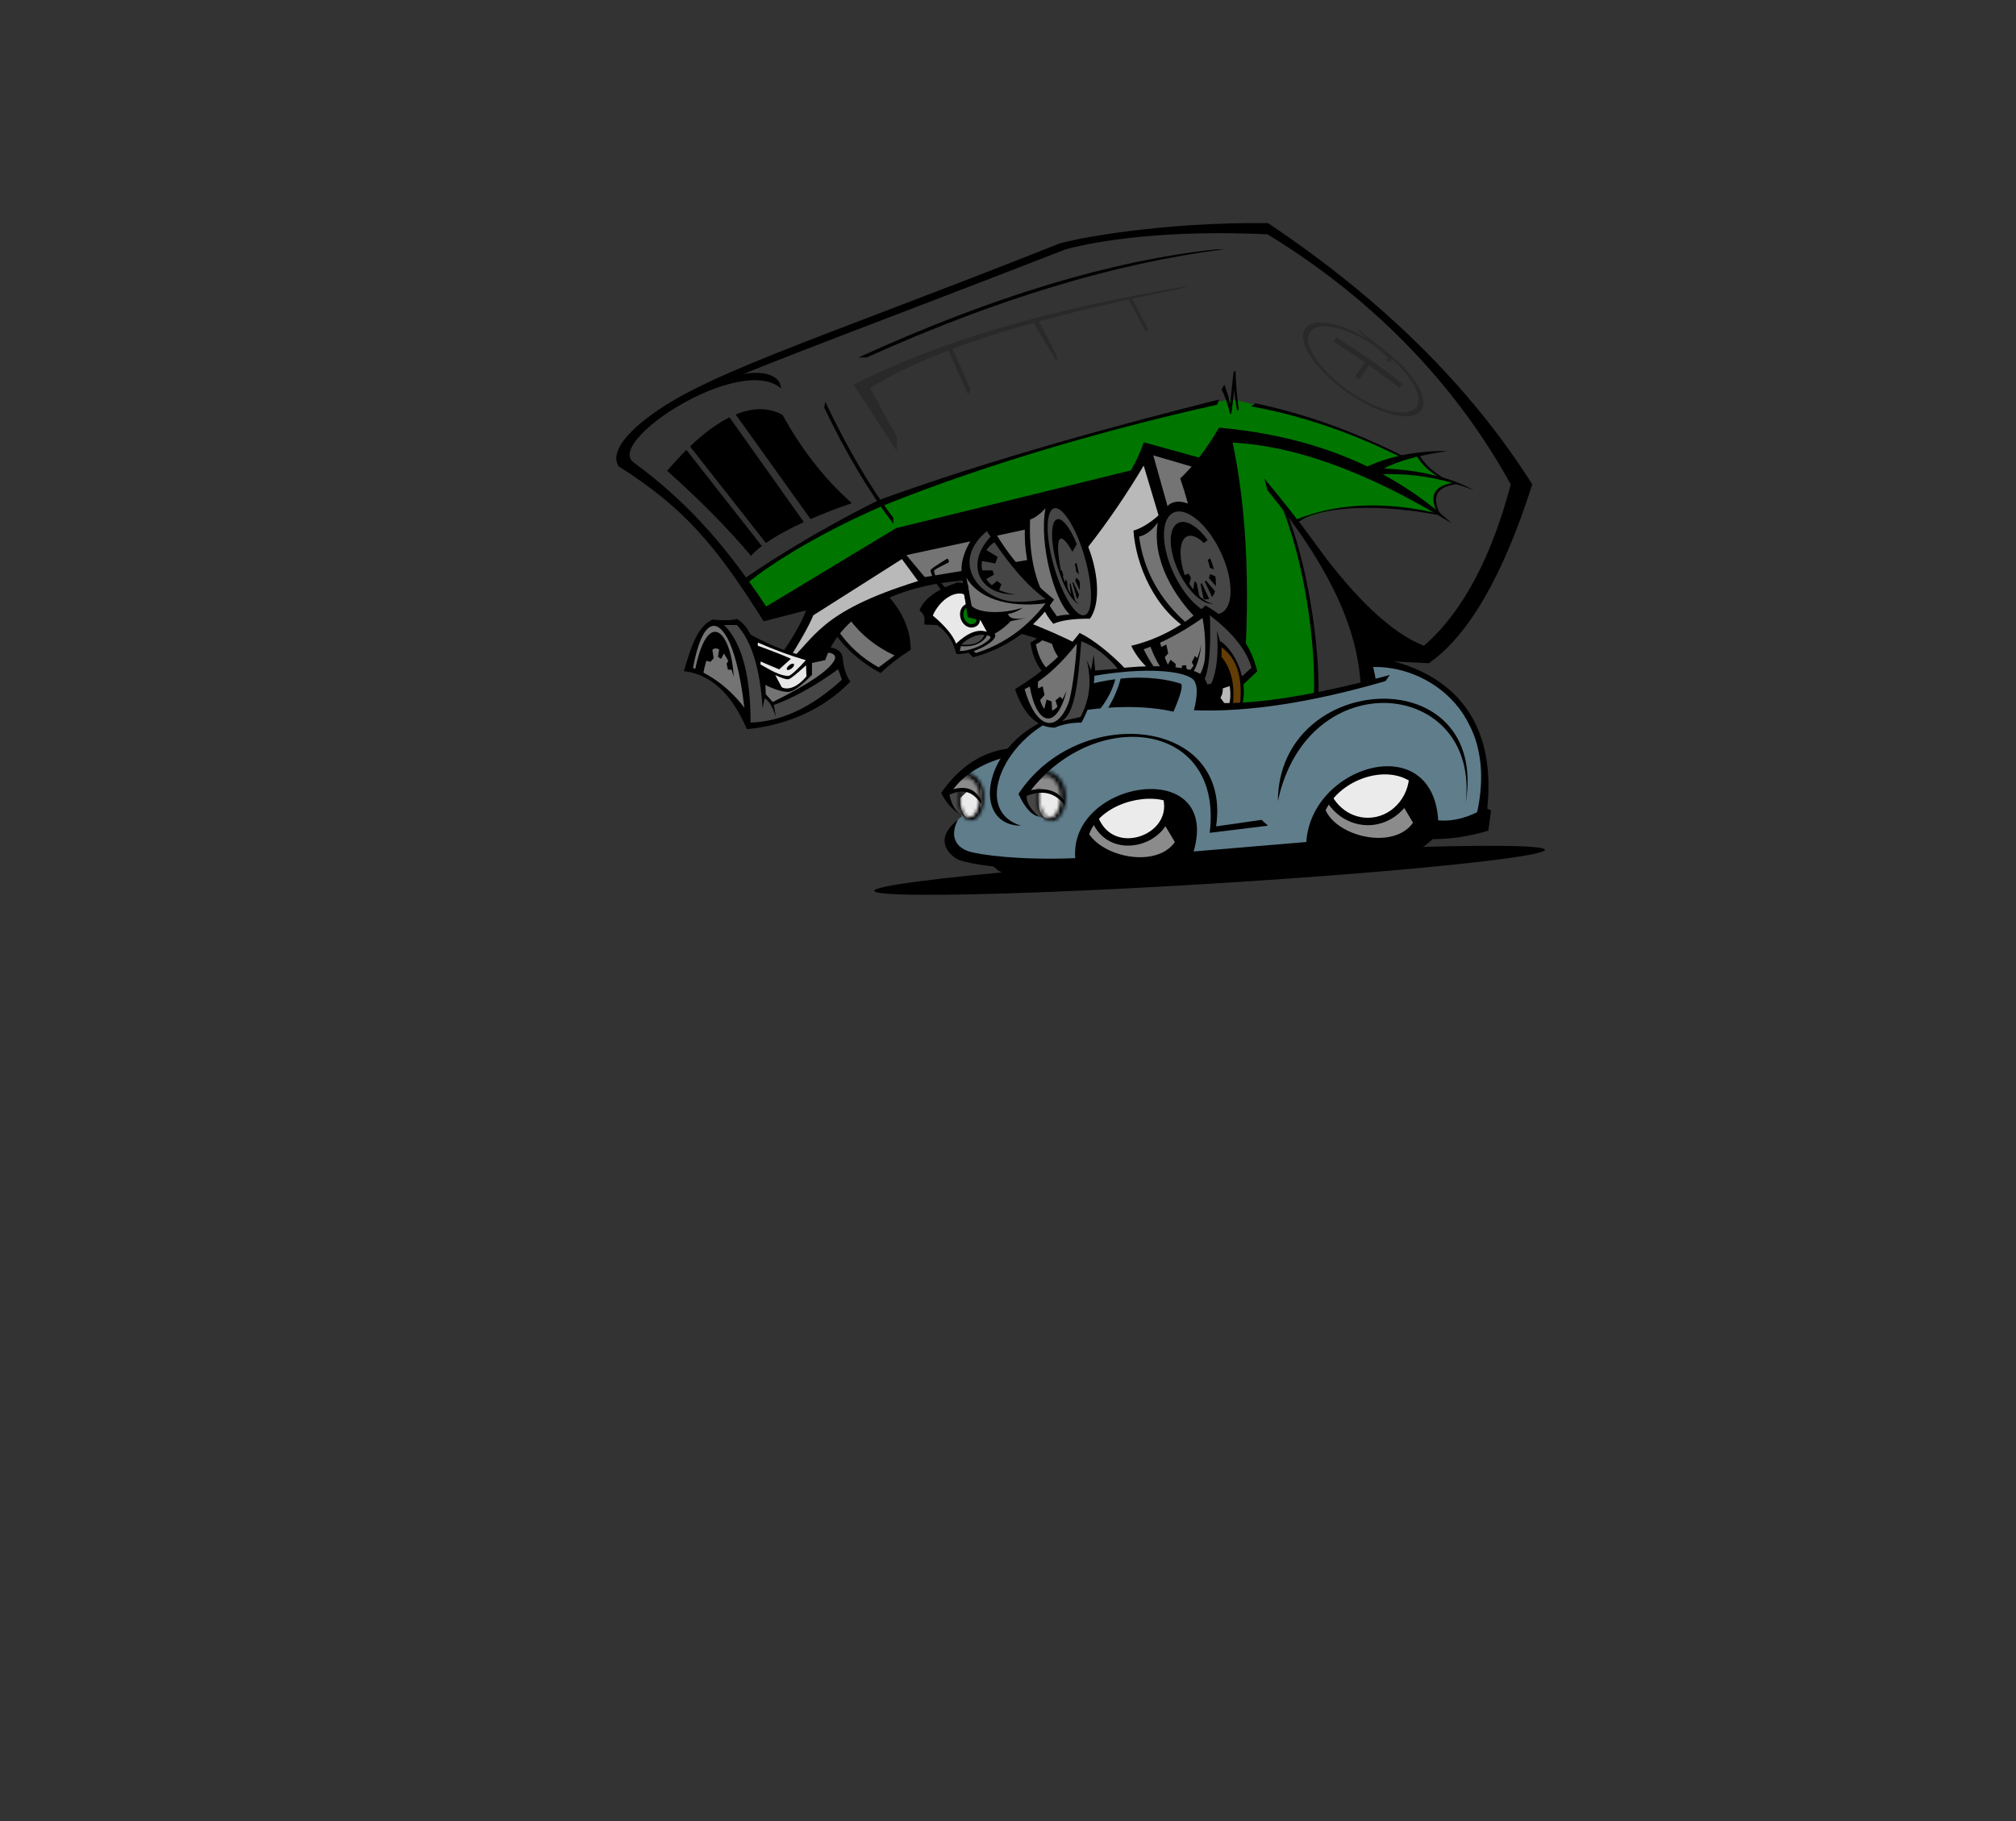 <svg xmlns="http://www.w3.org/2000/svg" xmlns:xlink="http://www.w3.org/1999/xlink" style="isolation:isolate" viewBox="0 0 600 542" width="600" height="542"
>

<rect x="0" y="0" width="600" height="542" fill="#333333" stroke="none"/>

<style>
    :root {
        /*
        --car-color: #909;
        */
    }
</style>
<g>

<g id="train group??">
    
<g>

<path d=" M 248.293 188.246 C 251.641 193.098 256.237 197.12 262.066 200.298 C 264.759 197.769 267.207 195.831 271.051 193.366 C 271.019 187.671 268.791 182.348 264.353 177.381 C 256.318 179.805 251.52 183.063 248.293 188.246 Z " fill="rgb(0,0,0)"/>

<path d=" M 262.931 178.112 C 266.679 182.954 268.679 187.29 269.097 189.151 C 270.824 196.836 263.006 194.178 254.064 182.682 C 257.181 180.724 260.141 179.205 262.931 178.112 Z " fill="rgb(0,0,0)"/>

<path d=" M 252.844 184.286 L 249.41 187.638 C 252.579 192.245 256.616 195.902 261.509 198.596 L 266.24 195.062 C 260.658 192.46 256.197 188.872 252.844 184.286 Z " fill="rgb(116,116,116)"/>

</g>

<path d=" M 203.515 199.721 C 205.753 192.51 207.459 186.413 212.125 184.363 C 214.975 184.703 217.377 184.66 219.318 184.219 C 222.621 185.908 224.793 190.976 226.696 197.803 C 241.216 191.751 249.693 190.94 250.769 195.476 C 251.06 198.44 251.621 200.931 253.092 202.818 C 244.52 211.762 232.909 216.007 222.284 216.999 C 217.744 206.396 211.492 200.641 203.515 199.721 Z " fill="rgb(0,0,0)"/>

<path d=" M 206.251 198.77 C 212.219 201.152 217.314 205.095 221.523 210.585 C 220.307 199.774 218.231 193.287 216.662 190.253 C 213.302 183.755 208.952 184.251 206.251 198.77 Z " fill="rgb(116,116,116)"/>

<path d=" M 215.502 185.993 L 219.318 185.993 C 223.684 190.737 226.235 198.996 226.956 210.756 L 227.55 207.86 C 228.7 208.271 229.824 210.093 230.909 213.312 L 230.304 209.787 C 236.12 207.711 242.51 204.172 249.46 199.159 L 250.561 202.282 C 241.629 210.48 232.575 214.738 223.386 215.042 C 223.384 200.934 220.761 191.256 215.502 185.993 Z " fill="rgb(70,70,70)"/>

<path d=" M 227.55 199.384 L 227.927 206.607 L 229.986 208.92 C 240.521 203.683 246.619 199.581 248.266 196.601 C 250.394 192.751 240.414 193.222 227.55 199.384 Z " fill="rgb(116,116,116)"/>

<path d=" M 221.099 173.586 C 231.517 166.052 244.647 157.954 260.464 150.796 C 290.843 138.533 332.116 126.845 366.229 118.766 C 389.461 123.871 406.429 129.669 417.119 136.15 L 421.923 135.329 C 423.697 138.346 426.005 140.694 428.835 142.359 L 433.287 143.648 C 427.383 144.631 425.513 147.76 427.664 153.02 C 409.138 149.528 395.2 150.392 385.838 155.598 L 382.206 150.326 C 389.026 171.689 392.233 190.585 391.813 207.001 L 368.218 210.585 C 367.757 185.735 371.889 158.113 365.277 129.955 L 356.563 137.76 L 341.918 133.85 L 332.663 146.609 L 267.629 161.742 L 228.173 183.906 L 221.099 173.586 Z " fill="rgb(0,118,0)"/>

<path d=" M 231.939 113.713 C 224.666 102.633 177.256 127.893 184.096 138.759 C 203.531 151.084 212.82 161.971 227.282 184.889 L 324.74 159.88 L 339.378 139.299 L 266.68 157.173 L 228.052 180.489 C 214.181 159.692 202.962 148.284 188.542 137.569 C 180.106 131.344 220.355 105.039 232.551 115.646 L 231.939 113.713 Z " fill="rgb(0,0,0)"/>

<path d=" M 240.583 179.764 C 238.933 185.23 234.286 192.841 228.462 200.12 L 245.601 196.45 C 250.35 182.386 267.491 173.432 290.039 172.556 L 308.859 175.172 L 318.148 168.033 L 332.249 149.691 L 285.189 159.017 L 267.166 163.801 L 240.583 179.764 Z " fill="rgb(0,0,0)"/>

<path d=" M 242.051 183.117 C 240.718 186.458 237.398 192.117 233.91 197.617 C 242.708 190.088 243.213 182.214 273.232 172.918 L 268.422 166.375 L 242.051 183.117 Z " fill="rgb(185,185,185)"/>

<path d=" M 313.561 155.788 L 269.737 165.197 L 275.239 171.739 L 321.836 163.987 L 313.561 155.788 Z " fill="rgb(116,116,116)"/>

<path d=" M 237.626 197.224 L 242.625 196.093 Q 244.688 190.89 255.284 180.839 Q 241.514 190.335 237.626 197.224 Z " fill="rgb(0,0,0)"/>

<path d=" M 336.984 88.922 Q 343.826 87.452 351.157 86.031 L 353.643 85.096 Q 291.453 95.395 254.029 114.468 L 266.895 134.196 L 266.895 130.014 L 258.951 115.523 Q 268.17 109.676 282.198 104.316 L 288.197 117.491 L 288.924 116.017 L 283.514 103.818 Q 294.209 99.812 307.612 96.081 L 314.526 107.627 L 314.526 105.784 L 309.19 95.645 Q 321.465 92.282 335.958 89.143 L 341.09 98.923 L 341.733 98.012 L 336.984 88.922 Z " fill-rule="evenodd" fill="rgb(0,0,0)" fill-opacity="0.2"/>

<path d=" M 221.358 174.455 L 219.927 173.321 C 225.669 169.242 240.144 159.524 261.43 148.866 C 295.357 136.501 334.322 126.051 362.796 118.902 L 362.257 120.444 C 333.68 126.768 295.192 137.324 262.294 150.701 C 241.426 159.819 227.158 169.322 221.358 174.455 Z " fill="rgb(0,0,0)"/>

<path d=" M 257.959 106.367 C 296.533 88.993 332.016 78.273 364.394 74.194 L 362.097 74.194 Q 315.193 79.149 255.538 106.367 L 257.959 106.367 Z " fill="rgb(0,0,0)"/>

<path d=" M 245.6 119.545 L 245.312 121.326 C 251.616 134.535 258.474 146.074 265.874 155.928 L 265.874 154.138 C 259.02 145.044 252.266 133.518 245.6 119.545 Z " fill="rgb(0,0,0)"/>

<path d=" M 227.963 161.598 C 230.962 159.495 234.822 157.388 239.23 155.366 L 239.23 155.366 L 217.11 124.19 C 213.418 126.03 209.487 128.917 205.367 132.852 L 227.963 161.598 Z  M 226.737 162.494 C 225.459 163.471 224.376 164.445 223.521 165.405 C 216.402 156.968 207.582 148.135 198.554 140.12 C 200.501 137.832 202.416 135.758 204.292 133.898 L 226.737 162.494 Z  M 241.237 154.468 C 245.041 152.806 249.193 151.212 253.513 149.739 C 244.535 141.733 238.174 132.979 232.874 123.45 C 228.841 121.243 224.152 121.211 218.952 123.352 L 241.237 154.468 L 241.237 154.468 Z " fill-rule="evenodd" fill="rgb(0,0,0)"/>

<path d=" M 391.762 162.277 L 407.096 196.482 L 425.256 197.363 C 437.084 189.103 447.348 171.372 456.035 144.157 C 437.711 115.135 411.497 89.219 377.379 66.395 C 345.653 66.017 319.359 71.079 314.944 72.61 C 242.678 101.351 204.56 112.787 191.112 126.008 L 198.206 122.74 C 198.888 121.344 203.143 119.028 210.544 115.778 C 228.904 107.717 266.622 93.914 317.162 74.194 C 327.429 71.44 348.099 68.334 377.233 69.735 C 411.111 90.389 434.603 116.826 449.622 144.157 C 444.356 164.196 436.111 181.448 423.79 192.183 C 414.343 188.471 403.672 178.507 391.762 162.277 Z " fill="rgb(0,0,0)"/>

<path d=" M 353.643 142.712 L 364.394 129.955 C 372.224 154.576 368.135 181.646 368.218 210.187 L 365.277 209.704 L 353.643 142.712 Z " fill="rgb(0,0,0)"/>

<g>

<path d=" M 310.828 187.638 Q 308.666 190.317 306.681 191.203 Q 307.548 197.771 311.966 201.717 L 322.279 192.434 L 310.828 187.638 Z " fill="rgb(0,0,0)"/>

<path d=" M 308.294 191.721 Q 310.527 190.824 311.966 188.357 L 317.085 198.455 L 313.612 200.706 Q 309.502 198.039 308.294 191.721 Z " fill="rgb(116,116,116)"/>

<path d=" M 312.597 188.357 L 322.279 192.434 L 317.371 197.784 Q 313.083 194.915 312.597 188.357 Z " fill="rgb(0,0,0)"/>

</g>

<path d=" M 358.591 136.655 L 340.384 131.614 C 336.712 143.388 322.072 161.888 296.45 187.1 C 308.719 188.768 323.89 195.218 341.951 206.438 L 361.729 180.195 L 353.643 142.712 L 358.591 136.655 Z " fill="rgb(0,0,0)"/>

<path d=" M 356.162 139.299 L 343.242 135.519 L 352.812 169.648 L 360.536 171.393 L 352.812 142.712 L 356.162 139.299 Z " fill="rgb(116,116,116)"/>

<path d=" M 340.384 138.549 L 355.253 188.357 L 365.493 197.617 L 367.728 210.133 L 357.441 209.462 L 332.249 199.28 C 325.395 193.708 318.217 189.961 304.443 184.582 C 318.337 170.846 330.322 155.506 340.384 138.549 Z " fill="rgb(185,185,185)"/>

<path d=" M 369.559 209.787 Q 373.821 163.089 366.5 130.041 L 363.557 130.767 Q 372.342 161.462 366.48 210.513 L 369.559 209.787 Z " fill="rgb(0,0,0)"/>

<path d=" M 372.323 120.938 L 373.642 120.025 C 388.254 123.103 402.874 128.327 417.491 135.684 L 416.182 135.684 C 401.559 128.474 386.944 123.562 372.323 120.938 Z " fill="rgb(0,0,0)"/>

<path d=" M 351.255 142.395 C 355.287 138.574 359.138 133.537 362.796 127.27 C 390.884 129.757 413.978 139.247 432.065 155.727 C 406.166 139.847 383.334 131.814 363.557 131.614 C 360.218 136.114 357.455 139.712 355.253 142.395 C 358.228 149.855 360.204 157.851 361.167 166.371 L 355.736 164.85 C 355.806 158.785 354.317 151.304 351.255 142.395 Z " fill="rgb(0,0,0)"/>

<g>

<path d=" M 354.356 187.747 C 343.722 181.561 338.044 168.181 337.342 157.898 C 340.904 156.888 344.812 153.797 347.964 150.127 C 353.436 146.517 362.908 155.008 367.524 168.867 C 370.715 178.447 368.586 183.86 363.792 184.294 Q 356.882 185.702 354.356 187.747 Z " fill="rgb(0,0,0)"/>

<path d=" M 356.514 184.543 C 349.615 177.702 342.719 166.754 344.581 155.499 C 342.874 157.845 341.021 159.246 339.007 159.69 C 340.365 169.777 345.112 178.392 353.222 185.507 L 356.514 184.543 Z " fill="rgb(116,116,116)"/>

<path d=" M 359.929 170.675 L 364.709 176.216 L 363.352 178.389 L 359.277 171.978 L 359.929 170.675 Z " fill="rgb(0,0,0)"/>

<g>

<path d=" M 349.821 171.683 C 345.688 163.561 345.248 155.094 348.838 152.786 C 352.428 150.477 358.698 155.196 362.83 163.317 C 366.963 171.439 367.403 179.906 363.813 182.214 C 360.223 184.523 353.953 179.804 349.821 171.683 Z " fill="rgb(70,70,70)"/>

<path d=" M 358.308 161.589 C 358.331 161.601 359.326 160.831 359.431 160.74 C 356.362 156.457 352.669 154.3 350.363 155.783 C 347.504 157.621 347.855 164.364 351.146 170.831 C 354.014 176.467 358.174 180.045 361.088 179.655 C 358.479 179.374 355.108 176.251 352.692 171.554 C 349.287 161.037 352.821 156.356 358.308 161.589 Z " fill="rgb(0,0,0)"/>

<path d=" M 358.935 172.806 L 358.935 172.806 L 361.605 175.933 L 361.605 175.933 L 361.605 175.933 L 361.605 175.933 L 361.605 175.933 C 361.415 176.637 361.121 177.217 360.724 177.637 L 358.54 173.043 L 358.935 172.806 Z  M 357.306 173.781 L 358.218 178.264 C 358.819 178.423 359.383 178.413 359.886 178.213 L 359.886 178.213 L 359.886 178.213 L 359.886 178.213 L 359.886 178.213 L 357.674 173.561 L 357.306 173.781 Z  M 355.518 172.93 L 355.004 176.131 C 355.675 176.82 356.353 177.366 357.01 177.747 L 357.01 177.747 L 357.01 177.747 L 357.01 177.747 L 356.142 173.485 C 355.928 173.32 355.72 173.134 355.518 172.93 Z  M 353.749 170.695 L 352.199 171.308 C 352.762 172.367 353.172 173.525 353.805 174.361 L 354.45 171.987 C 354.282 171.723 353.899 170.977 353.749 170.695 Z  M 360.07 168.952 L 361.291 169.472 C 361.014 168.391 360.638 167.272 360.166 166.152 L 360.166 166.152 L 360.166 166.152 L 360.166 166.152 L 360.166 166.152 L 360.166 166.152 L 359.426 166.66 C 359.736 167.447 359.952 168.228 360.07 168.952 L 360.07 168.952 Z  M 359.772 171.987 L 361.847 174.417 C 361.907 173.543 361.86 172.563 361.706 171.517 L 361.706 171.517 L 361.706 171.517 L 361.706 171.517 L 361.706 171.517 L 361.706 171.517 L 360.141 170.85 C 360.084 171.308 359.961 171.696 359.772 171.987 L 359.772 171.987 Z " fill-rule="evenodd" fill="rgb(0,0,0)"/>

</g>

</g>

<path d=" M 363.557 115.949 L 364.394 114.478 C 365.26 116.804 365.837 118.688 366.11 120.116 L 367.139 110.654 L 367.728 110.36 C 367.781 114.021 368.112 117.866 368.708 121.881 L 368.218 122.224 C 367.746 119.815 367.472 117.728 367.385 115.949 L 366.5 122.959 L 366.11 123.294 C 365.449 120.349 364.603 117.905 363.557 115.949 Z " fill="rgb(0,0,0)"/>

<path d=" M 385.683 154.627 C 392.821 151.811 406.241 147.751 428.011 152.808 L 429.009 153.426 C 404.322 148.711 390.65 152.238 386.653 155.227 L 385.683 154.627 Z " fill="rgb(0,0,0)"/>

<path d=" M 380.799 149.049 L 382.231 150.701 C 388.981 166.572 392.749 191.383 392.414 207.044 L 391.007 207.044 C 391.691 192.705 388.453 167.01 380.799 149.049 Z " fill="rgb(0,0,0)"/>

<path d=" M 422.371 135.303 C 424.012 138.194 426.721 140.72 430.513 142.712 L 429.009 142.395 C 425.454 140.483 422.979 138.195 421.571 135.519 L 422.371 135.303 Z " fill="rgb(0,0,0)"/>

<path d=" M 433.845 144.044 C 427.46 144.744 425.814 147.876 428.892 153.426 L 428.002 152.837 C 425.058 147.583 426.751 144.41 433.062 143.588 L 433.845 144.044 Z " fill="rgb(0,0,0)"/>

<path d=" M 367.028 200.801 L 363.557 193.755 L 358.591 205.04 L 357.441 210.187 L 365.277 210.513 L 361.729 205.558 L 367.385 203.717 L 367.028 200.801 Z " fill="rgb(0,0,0)"/>

<path d=" M 357.557 204.708 C 356.718 202.098 357.385 199.546 359.047 199.012 C 360.708 198.478 362.738 200.163 363.577 202.772 C 364.416 205.381 363.749 207.933 362.087 208.468 C 360.426 209.002 358.396 207.317 357.557 204.708 Z " fill="rgb(0,0,0)"/>

<path d=" M 405.954 139.299 C 412.973 135.862 421.274 134.165 430.842 134.196 C 419.825 135.862 412.608 138.227 409.177 141.278 L 405.954 139.299 Z " fill="rgb(0,0,0)"/>

<path d=" M 408.761 139.299 C 421.335 139.568 431.304 141.774 438.654 145.904 C 429.008 142.095 419.187 140.558 409.177 141.278 L 408.761 139.299 Z " fill="rgb(0,0,0)"/>

<path d=" M 377.233 145.904 L 376.27 142.395 C 398.602 169.098 410.216 189.097 411.099 202.378 L 404.957 203.717 C 403.966 187.466 396.447 169.505 377.233 145.904 Z " fill="rgb(0,0,0)"/>

<g>

<path d=" M 223.277 188.82 C 230.144 192.561 236.278 194.83 241.669 195.616 L 241.669 200.823 Q 236.635 205.965 234.538 205.912 Q 231.544 205.837 226.8 203.354 C 226.54 200.131 225.691 195.588 223.277 188.82 Z " fill="rgb(0,0,0)"/>

<path d=" M 225.543 191.223 C 230.564 193.413 235.326 195.165 239.82 196.469 C 238.267 198.305 235.386 201.105 234.713 201.138 C 232.329 201.254 229.16 199.336 226.356 197.753 L 226.356 196.862 L 231.903 199.197 L 235.385 196.049 C 233.552 195.179 230.274 193.888 225.543 192.167 L 225.543 191.223 L 225.543 191.223 Z  M 239.896 197.991 L 240.008 201.285 C 236.726 205.214 233.951 205.214 232.662 204.531 L 230.734 200.889 Q 233.791 202.36 234.759 202.115 Q 235.587 201.905 239.896 197.991 L 239.896 197.991 Z  M 234.839 198.004 C 235.399 197.539 236.034 197.36 236.257 197.605 C 236.48 197.85 236.206 198.426 235.646 198.891 C 235.086 199.356 234.451 199.535 234.228 199.29 C 234.005 199.045 234.279 198.469 234.839 198.004 Z " fill-rule="evenodd" fill="rgb(232,232,232)"/>

</g>

<g>

<path d=" M 324.382 184.133 C 319.592 184.071 315.966 184.576 313.491 185.635 C 309.189 180.94 303.851 167.045 305.204 154.837 C 308.673 153.657 310.797 152.409 314.832 150.172 C 324.817 157.128 329.577 176.997 324.382 184.133 Z " fill="rgb(0,0,0)"/>

<path d=" M 311.163 151.253 C 309.582 152.974 308.052 154.102 306.562 154.624 C 305.973 171.467 311.2 178.711 314.564 183.41 C 315.52 183.119 316.808 182.946 318.414 182.881 C 313.889 178.94 309.141 161.849 311.163 151.253 Z " fill="rgb(116,116,116)"/>

<path d=" M 319.917 162.761 Q 316.813 153.809 315.181 152.739 C 311.756 150.495 311.106 160.338 316.172 174.105 Q 313.859 160.118 315.181 157.915 Q 316.137 156.322 319.917 162.761 Z " fill="rgb(0,0,0)"/>

<path d=" M 317.974 176.552 C 318.852 178.791 320.125 180.296 321.103 180.797 C 323.82 182.193 324.882 176.761 321.103 166.491 Q 323.034 178.233 320.756 178.63 C 319.578 178.835 318.731 177.807 317.974 176.552 Z " fill="rgb(0,0,0)"/>

<g>

<path d=" M 313.813 168.991 C 311.225 160.254 311.113 152.346 313.564 151.342 C 316.015 150.338 320.106 156.616 322.694 165.353 C 325.282 174.09 325.393 181.998 322.942 183.002 C 320.492 184.006 316.401 177.727 313.813 168.991 Z " fill="rgb(70,70,70)"/>

<path d=" M 319.174 164.225 C 319.189 164.243 320.404 161.983 320.477 161.932 C 318.517 157.048 316.093 153.921 314.519 154.566 C 312.568 155.365 312.656 161.663 314.717 168.62 C 316.513 174.683 319.218 179.26 321.175 179.806 C 319.436 178.738 317.25 174.825 315.735 169.764 C 313.686 159.054 315.617 157.718 319.174 164.225 Z " fill="rgb(0,0,0)"/>

<path d=" M 316.219 172.141 L 316.461 171.148 C 316.355 170.854 316.115 170.05 316.021 169.745 L 315.357 169.796 L 316.219 172.141 L 316.219 172.141 Z  M 317.894 175.9 L 317.561 173.049 C 317.421 172.83 317.286 172.595 317.155 172.345 L 316.917 173.945 L 317.894 175.9 L 317.894 175.9 Z  M 319.443 173.293 L 319.443 173.293 L 321.161 176.992 L 321.161 176.992 L 321.161 176.992 L 321.161 176.992 L 321.161 176.992 C 321.019 177.579 320.81 178.02 320.535 178.281 L 319.174 173.387 L 319.443 173.293 Z  M 318.333 173.682 L 318.766 177.397 Q 319.622 178.578 319.962 178.551 L 319.962 178.551 L 319.962 178.551 L 319.962 178.551 L 319.962 178.551 L 318.583 173.594 L 318.333 173.682 Z  M 320.286 170.108 L 321.091 170.965 C 320.929 169.886 320.702 168.743 320.41 167.567 L 320.41 167.567 L 320.41 167.567 L 320.41 167.567 L 320.41 167.567 L 320.41 167.567 L 319.905 167.805 C 320.095 168.623 320.222 169.407 320.286 170.108 L 320.286 170.108 Z  M 320.02 172.801 L 321.356 175.676 C 321.415 174.892 321.404 173.978 321.324 172.97 L 321.324 172.97 L 321.324 172.97 L 321.324 172.97 L 321.324 172.97 L 321.324 172.97 L 320.292 171.872 C 320.244 172.275 320.153 172.593 320.02 172.801 L 320.02 172.801 Z " fill-rule="evenodd" fill="rgb(0,0,0)"/>

</g>

</g>

<g>

<path d=" M 294.121 154.564 C 298.508 163.518 305.046 171.469 313.719 178.405 C 307.741 187.148 299.71 192.882 289.612 195.595 L 284.092 190.078 C 285.21 187.059 285.944 185.141 289.612 182.065 L 287.635 181.933 L 286.237 170.55 C 285.614 166.111 288.54 159.754 294.121 154.564 Z " fill="rgb(0,0,0)"/>

<path d=" M 293.691 158.084 C 298.131 164.654 303.745 172.798 311.179 178.301 Q 303.364 179.626 299.512 178.737 C 290.128 176.569 283.474 166.686 293.691 158.084 Z " fill="rgb(70,70,70)"/>

<path d=" M 287.635 171.898 L 289.166 180.289 C 291.237 182.499 298.224 182.818 304.444 180.835 C 303.065 181.826 301.597 182.445 300.026 182.681 C 300.305 184.067 302.132 184.468 305.493 183.871 L 300.78 184.867 C 297.425 188.483 292.851 190.636 287.044 191.313 L 290.428 194.334 C 298.645 191.777 305.567 186.853 311.18 179.55 C 299.637 181.008 290.972 177.84 287.635 171.898 Z " fill="rgb(116,116,116)"/>

<path d=" M 290.65 182.313 C 292.705 183.289 295.371 183.568 298.633 183.139 C 298.849 183.942 299.155 184.562 299.538 184.986 C 298.087 186.074 296.156 187.197 293.732 188.345 L 290.65 182.313 Z " fill="rgb(0,0,0)"/>

<g>

<path d=" M 284.633 194.608 C 283.704 190.85 281.793 187.988 278.888 186.012 L 275.133 185.855 L 275.103 184.764 C 275.319 183.607 274.843 182.579 273.66 181.666 C 274.924 178.259 278.684 175.489 284.927 173.343 C 286.343 173.457 287.769 173.586 288.117 174.131 L 288.942 181.656 L 291.993 182.711 L 295.854 188.449 C 298.117 190.485 288.876 195.129 284.633 194.608 Z " fill="rgb(0,0,0)"/>

<path d=" M 291.33 183.672 L 288.36 182.875 L 286.886 176.83 C 283.543 175.773 279.463 179.013 277.612 183.173 C 281.341 186.33 283.657 189.123 284.547 191.539 C 288.033 188.262 291.09 187.1 293.706 188.04 L 291.33 183.672 Z " fill="rgb(232,232,232)"/>

<path d=" M 286.405 183.969 C 285.87 182.325 286.512 180.639 287.838 180.207 C 288.036 180.142 288.238 180.109 288.44 180.105 Q 288.702 180.1 289.015 183.07 Q 290.484 183.312 291.031 183.445 C 291.136 184.186 291.033 184.893 291.093 184.973 C 290.833 185.654 290.442 185.95 289.779 186.166 C 288.453 186.598 286.941 185.614 286.405 183.969 Z " fill="rgb(0,118,0)" stroke-width="1" stroke="rgb(0,0,0)" stroke-linejoin="miter" stroke-linecap="square" stroke-miterlimit="3"/>

<path d=" M 286.909 176.488 L 288.021 183.654 L 292.909 184.931 L 291.979 182.912 L 289.304 181.855 L 287.946 176.649 L 286.909 176.488 Z " fill="rgb(0,0,0)"/>

<path d=" M 292.978 188.93 C 290.712 188.703 288.42 189.671 286.088 191.82 C 289.72 192.164 292.026 191.209 292.978 188.93 Z " fill="rgb(70,70,70)"/>

<path d=" M 285.644 193.726 C 287.795 193.854 291.61 192.395 292.647 191.638 C 295.035 190.08 295.489 189.378 293.735 189.073 C 293.077 190.631 290.509 192.753 285.977 192.278 L 285.644 193.726 Z " fill="rgb(116,116,116)"/>

</g>

<path d=" M 280.553 176.109 Q 277.542 172.582 276.932 169.778 Q 276.829 169.305 281.96 166.23 C 282.382 166.569 282.514 166.958 282.346 167.383 Q 278.13 169.435 278.039 169.784 Q 277.633 171.35 282.707 176.211 L 280.553 176.109 Z " fill="rgb(0,0,0)"/>

<path d=" M 296.658 160.974 Q 297.025 160.656 295.172 159.344 C 287.085 167.465 291.046 177.16 302.365 176.923 Q 295.157 176.09 292.755 170.982 C 291.059 167.372 293.132 162.715 296.658 160.974 Z " fill="rgb(0,0,0)"/>

<path d=" M 293.136 163.432 L 296.924 165.727 L 296.235 167.679 L 291.912 166.913 L 293.136 163.432 Z " fill="rgb(0,0,0)"/>

<path d=" M 291.912 169.744 L 295.403 169.744 L 295.852 171.007 L 292.945 172.614 L 291.912 169.744 Z " fill="rgb(0,0,0)"/>

<path d=" M 294.941 174.38 L 296.741 172.881 L 298.041 173.88 L 297.279 175.727 L 294.941 174.38 Z " fill="rgb(0,0,0)"/>

</g>

<path d=" M 209.236 200.801 L 206.794 199.721 C 210.579 180.493 217.703 187.766 218.371 201.496 Q 216.552 194.347 213.696 193.109 Q 210.856 191.879 209.236 200.801 Z " fill="rgb(0,0,0)"/>

<path d=" M 217.809 199.299 L 216.652 199.299 L 216.255 197.532 L 217.222 195.879 L 217.809 199.299 Z " fill="rgb(0,0,0)"/>

<path d=" M 214.631 196.093 L 215.778 193.755 L 214.218 192.183 L 213.699 195.512 L 214.631 196.093 Z " fill="rgb(0,0,0)"/>

<path d=" M 211.897 192.605 L 212.403 195.879 L 211.425 196.959 L 209.4 196.45 L 211.897 192.605 Z " fill="rgb(0,0,0)"/>

<g>

<path d=" M 336.671 192.183 C 344.817 190.22 352.199 186.228 358.805 180.195 C 367.099 184.958 372.228 191.486 374.18 199.767 L 369.559 204.165 L 363.607 195.657 Q 361.82 204.297 361.007 205.087 C 358.21 205.713 355.526 205.742 353.899 206.438 C 345.168 202.726 339.43 197.979 336.671 192.183 Z " fill="rgb(0,0,0)"/>

<path d=" M 340.379 193.22 C 345.948 191.284 351.791 188.189 357.896 183.923 C 358.962 189.228 358.807 195.598 358.379 197.363 C 356.086 206.815 347.489 207.815 340.379 193.22 Z " fill="rgb(116,116,116)"/>

<path d=" M 360.084 183.123 C 366.882 188.321 371.019 193.524 372.48 198.718 L 369.143 201.717 C 368.339 197.788 366.356 194.227 363.179 191.021 L 362.184 187.722 C 362.705 194.423 362.157 199.659 360.528 203.416 L 356.286 204.316 C 359.285 203.783 360.555 196.723 360.084 183.123 Z " fill="rgb(70,70,70)"/>

<path d=" M 345.049 190.469 L 342.098 191.602 C 347.213 206.337 355.73 206.471 357.542 191.833 Q 355.594 200.626 351.051 200.958 Q 347.841 201.192 345.049 190.469 Z " fill="rgb(0,0,0)"/>

<path d=" M 345.273 192.679 L 347.128 191.829 L 347.682 194.414 L 346.013 196.342 L 345.273 192.679 Z " fill="rgb(0,0,0)"/>

<path d=" M 348.386 196.342 L 349.922 197.612 L 349.651 201.568 L 346.94 198.951 L 348.386 196.342 Z " fill="rgb(0,0,0)"/>

<path d=" M 352.991 197.957 L 351.804 198.075 L 351.413 201.717 L 353.445 200.803 L 352.991 197.957 Z " fill="rgb(0,0,0)"/>

<path d=" M 354.698 197.11 L 355.643 195.194 L 356.549 196.066 L 355.44 198.371 L 354.698 197.11 Z " fill="rgb(0,0,0)"/>

</g>

<g>

<path d=" M 363.313 190.817 C 365.884 192.741 368.132 196.046 369.33 200.1 C 370.405 203.739 370.435 207.302 369.614 210.133 L 365.656 210.133 C 366.38 208.028 366.382 205.122 365.493 202.116 C 364.946 200.265 364.134 198.621 363.179 197.301 L 363.313 190.817 Z " fill="rgb(0,0,0)"/>

<path d=" M 363.557 192.605 C 368.117 195.975 369.922 201.43 369.044 209.787 L 366.927 209.787 C 367.558 203.7 366.439 198.946 363.557 195.512 L 363.557 192.605 Z " fill="rgb(98,61,5)"/>

</g>

</g>

<g id="car group??">


<ellipse cx="360" cy="259" rx="100" ry="4" fill="#000" transform="rotate(-3.5 360 259)" />

<!--<path d=" M 320.505 257.099 L 396.012 252.892 L 459.677 255.436 C 405.955 260.936 348.029 264.544 285.887 266.249 L 308.46 260.524 L 320.505 257.099 Z " fill="rgb(0,0,0)"/>-->

<path d=" M 431.253 225.295 L 291.535 232.043 L 284.026 239.152 L 288.606 246.744 L 336.875 254.399 L 408.555 252.892 L 429.603 243.514 L 431.253 225.295 Z " fill="rgb(235,235,235)"/>

<path d=" M 322.525 256.751 C 325.743 264.427 352.058 261.783 352.615 255.385 C 357.167 247.491 355.617 241.417 347.952 237.151 C 347.39 251.067 333.754 255.064 325.087 243.981 C 322.188 248.426 321.339 252.687 322.525 256.751 Z " fill="rgb(0,0,0)"/>

<path d=" M 349.656 250.581 C 342.428 261.074 315.667 251.769 324.456 238.491 C 326.175 253.088 341.433 254.019 345.822 244.139 L 349.656 250.581 Z " fill="rgb(139,139,139)"/>

<path d=" M 348.226 236.792 C 348.521 237.819 348.675 238.885 348.68 239.955 C 348.68 241.616 348.283 243.259 347.53 244.739 C 346.799 246.162 345.786 247.418 344.557 248.435 C 343.332 249.462 341.935 250.264 340.433 250.81 C 338.931 251.365 337.341 251.651 335.737 251.656 C 334.605 251.66 333.477 251.502 332.385 251.193 C 331.27 250.876 330.209 250.383 329.248 249.735 C 328.226 249.039 327.323 248.18 326.583 247.193 C 325.645 245.938 324.931 244.528 324.473 243.026 C 324.945 242.286 327.246 242.856 326.918 243.33 C 327.283 244.237 327.764 245.092 328.345 245.872 C 328.94 246.665 329.662 247.352 330.482 247.911 C 331.248 248.427 332.098 248.819 332.988 249.074 C 333.883 249.33 334.803 249.457 335.728 249.453 C 337.076 249.449 338.416 249.206 339.676 248.739 C 340.94 248.281 342.116 247.607 343.147 246.744 C 344.151 245.916 344.975 244.894 345.57 243.735 C 346.164 242.563 346.477 241.268 346.477 239.955 C 346.473 239.356 346.416 238.757 346.297 238.167 C 346.014 237.991 347.757 236.477 348.226 236.792 Z " fill="rgb(0,0,0)"/>

<path d=" M 405.406 252.941 C 401.48 255.351 396.793 256.751 391.762 256.751 C 378.913 256.751 368.31 247.617 366.882 235.862 L 392.514 235.545 Q 411.683 249.089 405.406 252.941 Z " fill="rgb(0,0,0)"/>

<path d=" M 433.501 235.244 C 432.377 247.296 421.628 256.751 408.555 256.751 C 395.706 256.751 385.102 247.617 383.675 235.862 L 396.121 238.491 C 403.719 249.428 417.149 245.322 420.543 232.043 L 433.501 235.244 L 433.501 235.244 Z " fill="rgb(0,0,0)"/>

<path d=" M 417.277 239.334 L 420.543 244.821 C 413.315 255.315 387.171 246.027 395.343 232.732 C 395.419 245.727 410.119 248.344 417.277 239.334 Z " fill="rgb(139,139,139)"/>

<path d=" M 421.531 232.043 C 421.379 233.452 421.034 234.836 420.508 236.158 C 419.79 237.964 418.737 239.62 417.407 241.039 C 416.098 242.435 414.526 243.559 412.781 244.347 C 410.993 245.154 409.054 245.568 407.094 245.568 C 405.393 245.568 403.706 245.255 402.116 244.642 C 400.57 244.043 399.138 243.184 397.887 242.096 C 396.636 241.011 395.576 239.733 394.739 238.311 L 396.121 236.241 C 396.276 236.549 396.439 236.854 396.614 237.154 C 397.332 238.387 398.252 239.493 399.332 240.431 C 400.389 241.352 401.6 242.083 402.909 242.59 C 404.244 243.101 405.667 243.365 407.094 243.365 C 408.741 243.365 410.371 243.017 411.874 242.343 C 413.354 241.673 414.689 240.717 415.799 239.532 C 416.944 238.317 417.847 236.894 418.464 235.343 C 419.012 233.952 419.336 232.485 419.419 230.996 L 421.531 232.043 L 421.531 232.043 Z " fill="rgb(0,0,0)"/>

<path d=" M 287.772 230.197 C 293.672 233.188 293.95 240.126 289.417 243.514 C 288.222 243.64 287.748 243.783 286.446 242.841 Q 284.6 244.027 283.32 246.633 C 282.515 251.881 285.906 255.01 293.48 256.007 L 322.525 256.751 C 318.34 237.403 351.586 228.294 354.847 246.412 L 353.248 255.169 L 391.629 251.705 C 389.652 224.385 429.456 220.767 426.182 246.633 L 440.139 244.467 C 441.894 234.982 441.899 227.546 440.139 222.145 C 434.753 208.218 426.924 198.433 408.757 197.437 C 408.13 197.689 409.867 202.224 409.23 202.472 C 392.425 209.017 371.356 210.08 357.516 210.053 L 357.516 201.92 C 350.136 198.126 338.98 197.75 324.038 200.782 Q 324.013 200.787 321.627 201.371 L 309.685 229.345 C 312.59 230.249 314.648 231.711 315.847 233.717 C 317.212 239.168 316.224 242.615 312.869 244.045 L 307.736 242.271 C 305.25 240.201 304.425 237.843 305.247 235.184 L 309.684 229.902 L 322.437 201.18 L 320.395 201.571 L 316.859 212.266 C 309.044 215.422 303.21 219.502 299.344 224.491 C 295.146 225.797 291.293 227.703 287.772 230.197 Z " fill="rgb(96,125,139)"/>

<path d=" M 295.082 256.751 C 298.3 264.427 324.615 261.783 325.172 255.385 L 321.407 256.68 L 295.082 256.751 Z " fill="rgb(0,0,0)"/>

<path d=" M 304.35 236.521 L 309.077 235.469 C 308.634 240.628 309.779 243.47 312.501 243.981 L 309.236 243.024 C 306.961 241.725 305.336 239.562 304.35 236.521 Z " fill="rgb(70,70,70)"/>

<path d=" M 305.063 236.158 L 310.4 229.921 C 314.479 230.798 316.505 233.38 316.464 237.652 C 311.591 234.868 307.664 235.057 305.063 236.158 Z " fill="rgb(139,139,139)"/>

<path d=" M 282.129 235.717 L 287.175 230.335 C 291.137 231.22 292.058 234.947 292.023 239.22 C 290.631 234.35 284.399 234.617 282.129 235.717 Z " fill="rgb(139,139,139)"/>

<path d=" M 281.117 236.521 C 283.271 235.573 284.851 235.226 285.844 235.469 C 285.401 240.628 286.546 243.47 289.268 243.981 L 287.175 243.349 L 286.234 242.685 C 283.704 240.993 282.003 238.943 281.117 236.521 Z " fill="rgb(70,70,70)"/>

<path d=" M 443.771 241.196 L 442.947 247.218 Q 433.727 249.964 425.049 249.685 C 429.843 218.328 386.855 229.622 393.648 252.967 L 351.255 256.007 C 365.583 228.173 315.687 234.917 324.563 257.32 C 320.3 260.609 288.333 258.2 284.382 255.385 C 280.009 252.269 279.821 248.042 285.087 243.981 C 282.497 248.952 284.656 252.114 288.161 253.314 C 291.286 254.384 303.513 256.065 320.005 255.385 C 318.226 231.877 363.443 225.053 355.253 253.393 L 388.792 250.581 C 390.221 227.642 426.45 216.951 428.033 244.139 Q 434.932 244.713 442.051 240.374 L 443.771 241.196 Z " fill="rgb(0,0,0)"/>

<path d=" M 412.352 202.698 Q 379.184 212.303 355.328 211.365 C 356.283 207.936 356.429 204.339 355.736 203.314 C 355.348 199.956 342.27 197.661 321.293 201.92 L 317.884 212.266 L 314.873 212.972 L 319.302 201.14 C 343.263 196.051 357.506 198.583 358.499 201.973 Q 360.339 204.512 358.875 208.995 Q 377.04 210.695 413.618 200.88 L 412.352 202.698 Z " fill="rgb(0,0,0)"/>

<path d=" M 406.176 198.695 C 422.41 196.57 447.194 210.679 439.302 243.131 L 442.343 243.011 C 446.109 215.962 433.702 199.58 408.555 195.474 L 406.176 198.695 L 406.176 198.695 Z " fill="rgb(0,0,0)"/>

<path d=" M 380.324 238.413 C 389.214 196.795 440.703 201.983 436.203 239.152 C 443.458 195.939 380.508 199.383 380.324 238.413 Z " fill="rgb(0,0,0)"/>

<path d=" M 299.344 225.295 C 291.506 227.399 285.919 231.145 282.569 236.521 Q 283.465 240.828 286.242 242.685 Q 282.107 240.222 280.121 235.94 C 285.535 228.205 292.165 223.821 299.997 222.778 L 299.344 225.295 Z " fill="rgb(0,0,0)"/>

<path d=" M 320.395 211.739 C 293.014 215.744 287.316 245.724 303.912 245.72 C 288.179 240.98 300.093 216.123 320.395 211.739 L 320.395 211.739 Z " fill="rgb(0,0,0)"/>

<path d=" M 327.562 210.8 C 324.842 211.055 322.077 211.434 319.302 211.932 L 322.057 204.227 C 325.614 203.198 328.906 202.532 331.927 202.138 Q 330.807 206.539 327.562 210.8 Z  M 329.838 210.614 C 336.87 210.128 343.536 210.492 349.246 211.788 Q 352.682 203.84 351.306 203.412 C 347.546 202.241 341.567 201.128 333.525 201.952 Q 332.368 206.428 329.838 210.614 Z " fill-rule="evenodd" fill="rgb(0,0,0)"/>

<path d=" M 305.888 235.323 C 311.097 234.135 314.759 235.196 316.859 238.491 L 316.859 239.594 C 314.504 236.564 311.159 234.676 305.561 236.853 L 305.888 235.323 Z " fill="rgb(0,0,0)"/>

<path d=" M 283.32 234.932 C 287.878 233.744 290.207 234.911 292.045 238.206 L 292.045 239.309 C 289.984 236.279 287.467 234.307 282.569 236.483 L 283.32 234.932 Z " fill="rgb(0,0,0)"/>

<mask id="_mask_Wn97xEccTmVw0PzxdIV02CTN0iebY4mQ">

<path d=" M 308.851 235.469 C 308.743 236.091 308.685 236.749 308.685 237.429 C 308.685 241.314 310.584 244.467 312.923 244.467 C 315.263 244.467 317.162 241.314 317.162 237.429 C 317.162 233.545 315.104 229.639 311.159 229.738 C 310.491 229.738 309.858 229.995 309.299 230.464 L 309.299 230.464 C 309.224 230.525 309.15 230.589 309.077 230.656 L 309.533 231.257 C 309.551 231.243 309.569 231.23 309.587 231.217 L 309.587 231.217 C 309.941 230.936 310.33 230.79 310.737 230.79 C 313.828 230.915 315.678 234.148 315.678 237.479 C 315.678 240.81 314.254 243.514 312.501 243.514 C 310.748 243.514 309.324 240.81 309.324 237.479 C 309.324 236.774 309.388 236.097 309.505 235.469 L 308.851 235.469 Z " fill="white" stroke="none"/>

</mask>

<path d=" M 308.851 235.469 C 308.743 236.091 308.685 236.749 308.685 237.429 C 308.685 241.314 310.584 244.467 312.923 244.467 C 315.263 244.467 317.162 241.314 317.162 237.429 C 317.162 233.545 315.104 229.639 311.159 229.738 C 310.491 229.738 309.858 229.995 309.299 230.464 L 309.299 230.464 C 309.224 230.525 309.15 230.589 309.077 230.656 L 309.533 231.257 C 309.551 231.243 309.569 231.23 309.587 231.217 L 309.587 231.217 C 309.941 230.936 310.33 230.79 310.737 230.79 C 313.828 230.915 315.678 234.148 315.678 237.479 C 315.678 240.81 314.254 243.514 312.501 243.514 C 310.748 243.514 309.324 240.81 309.324 237.479 C 309.324 236.774 309.388 236.097 309.505 235.469 L 308.851 235.469 Z " fill="none"/>


<mask id="_mask_4LXCNqYGuRpaqy70pAXzs1VwpPYog6iQ">

<path d=" M 285.241 235.14 C 285.141 235.763 285.087 236.421 285.087 237.101 C 285.087 240.985 286.838 244.139 288.995 244.139 C 291.152 244.139 292.904 240.985 292.904 237.101 C 292.904 233.216 290.318 230.197 288.161 230.197 C 287.545 230.197 286.962 230.454 286.446 230.923 L 286.446 230.923 C 286.377 230.984 286.309 231.048 286.242 231.115 L 286.662 231.716 C 286.679 231.702 286.695 231.689 286.712 231.676 L 286.712 231.676 C 287.038 231.395 287.397 231.25 287.772 231.25 C 289.388 231.25 291.535 233.82 291.535 237.151 C 291.535 240.482 290.222 243.186 288.606 243.186 C 286.989 243.186 285.677 240.482 285.677 237.151 C 285.677 236.446 285.736 235.769 285.844 235.14 L 285.241 235.14 Z " fill="white" stroke="none"/>

</mask>

<path d=" M 285.241 235.14 C 285.141 235.763 285.087 236.421 285.087 237.101 C 285.087 240.985 286.838 244.139 288.995 244.139 C 291.152 244.139 292.904 240.985 292.904 237.101 C 292.904 233.216 290.318 230.197 288.161 230.197 C 287.545 230.197 286.962 230.454 286.446 230.923 L 286.446 230.923 C 286.377 230.984 286.309 231.048 286.242 231.115 L 286.662 231.716 C 286.679 231.702 286.695 231.689 286.712 231.676 L 286.712 231.676 C 287.038 231.395 287.397 231.25 287.772 231.25 C 289.388 231.25 291.535 233.82 291.535 237.151 C 291.535 240.482 290.222 243.186 288.606 243.186 C 286.989 243.186 285.677 240.482 285.677 237.151 C 285.677 236.446 285.736 235.769 285.844 235.14 L 285.241 235.14 Z " fill="none"/>

<path id="ring" d=" M0 0 L 500 500 L 285.241 235.14 C 285.141 235.763 285.087 236.421 285.087 237.101 C 285.087 240.985 286.838 244.139 288.995 244.139 C 291.152 244.139 292.904 240.985 292.904 237.101 C 292.904 233.216 290.318 230.197 288.161 230.197 C 287.545 230.197 286.962 230.454 286.446 230.923 L 286.446 230.923 C 286.377 230.984 286.309 231.048 286.242 231.115 L 286.662 231.716 C 286.679 231.702 286.695 231.689 286.712 231.676 L 286.712 231.676 C 287.038 231.395 287.397 231.25 287.772 231.25 C 289.388 231.25 291.535 233.82 291.535 237.151 C 291.535 240.482 290.222 243.186 288.606 243.186 C 286.989 243.186 285.677 240.482 285.677 237.151 C 285.677 236.446 285.736 235.769 285.844 235.14 L 285.241 235.14 Z " fill="none" mask="url(#_mask_4LXCNqYGuRpaqy70pAXzs1VwpPYog6iQ)" stroke-width="28" stroke="rgb(0,0,0)" stroke-linejoin="miter" stroke-linecap="square" stroke-miterlimit="3"/>

<use href="#ring" transform="translate(-5 -12) scale(1.1 1.05)" />

<path d=" M 303.113 236.272 C 320.92 209.095 366.676 213.372 361.938 245.929 L 375.465 243.981 L 377.379 245.72 L 360.024 247.843 C 364.258 213.977 324.569 210.109 305.561 236.853 C 305.409 238.871 306.861 240.978 309.233 243.017 Q 305.96 242.453 303.113 236.272 Z " fill="rgb(0,0,0)"/>

</g>

<g>

<path d=" M 325.779 200.485 C 325.595 205.504 324.305 210.901 321.836 215.056 C 319.036 215.011 316.377 215.516 313.846 216.558 C 308.455 216.464 304.543 212.331 302.099 205.087 C 309.662 200.445 316.078 195.19 321.319 188.357 C 325.337 190.29 330.562 194.474 334.922 199.008 C 335.314 199.415 325.8 199.919 325.779 200.485 Z " fill="rgb(0,0,0)"/>

<path d=" M 304.94 205.087 C 310.864 202.367 315.952 197.311 320.505 191.523 C 320.165 197.699 318.961 206.758 317.923 209.378 C 314.294 218.532 308.215 216.581 304.94 205.087 Z " fill="rgb(116,116,116)"/>

<path d=" M 309.206 201.702 L 306.303 203.28 C 308.291 216.265 314.438 217.52 317.453 205.545 Q 314.143 213.284 311.05 211.154 C 309.561 210.129 308.289 204.067 309.206 201.702 Z " fill="rgb(0,0,0)"/>

<path d=" M 308.467 205.087 L 310.321 204.237 L 310.875 206.821 L 309.206 208.75 L 308.467 205.087 Z " fill="rgb(0,0,0)"/>

<path d=" M 311.477 208.199 L 312.978 208.75 L 313.207 212.706 L 310.549 211.964 L 311.477 208.199 Z " fill="rgb(0,0,0)"/>

<path d=" M 314.138 208.453 L 315.479 207.328 L 316.385 208.199 L 314.896 210.851 L 314.138 208.453 Z " fill="rgb(0,0,0)"/>

<path d=" M 321.808 190.817 Q 327.771 193.1 332.668 199.008 L 325.944 199.552 L 325.517 194.861 L 324.74 199.397 L 323.437 196.482 C 324.962 202.559 324.351 208.187 321.591 213.352 L 316.052 214.601 C 319.768 212.273 320.816 204.026 321.808 190.817 Z " fill="rgb(70,70,70)"/>

</g>

<path id="T label" d=" M 407.472 108.736 C 410.773 111.065 413.795 113.316 416.539 115.489 L 417.389 114.285 C 412.105 109.946 405.544 105.312 397.721 100.397 L 397.721 100.397 L 397.721 100.397 L 397.721 100.397 L 396.871 101.601 C 400.213 103.757 403.345 105.853 406.266 107.889 L 403.305 112.082 L 404.509 112.932 L 407.472 108.736 Z  M 406.769 101.453 C 399.194 97.002 392.044 95.736 389.912 98.754 L 389.912 98.754 L 389.912 98.754 L 389.912 98.754 C 387.463 102.223 392.563 110.043 401.294 116.208 C 410.024 122.373 419.101 124.562 421.55 121.094 C 423.629 118.148 420.265 112.065 413.858 106.522 C 414.577 107.9 412.949 108.024 412.127 106.666 C 414.363 108.239 413.019 105.466 406.769 101.453 L 406.769 101.453 Z  M 407.127 100.856 C 398.762 95.874 390.817 94.416 388.472 97.737 L 388.472 97.737 L 388.472 97.737 C 385.807 101.511 391.378 110.035 400.903 116.761 C 410.429 123.487 420.326 125.884 422.99 122.111 C 425.35 118.769 421.252 111.702 413.668 105.457 L 413.671 105.459 L 413.631 105.427 C 413.039 104.94 412.427 104.459 411.794 103.985 L 403.818 97.726 L 404.283 98.466 L 407.127 100.856 L 407.127 100.856 L 407.127 100.856 Z " fill-rule="evenodd" fill="rgb(0,0,0)" fill-opacity="0.2"/>

</g>

</svg>